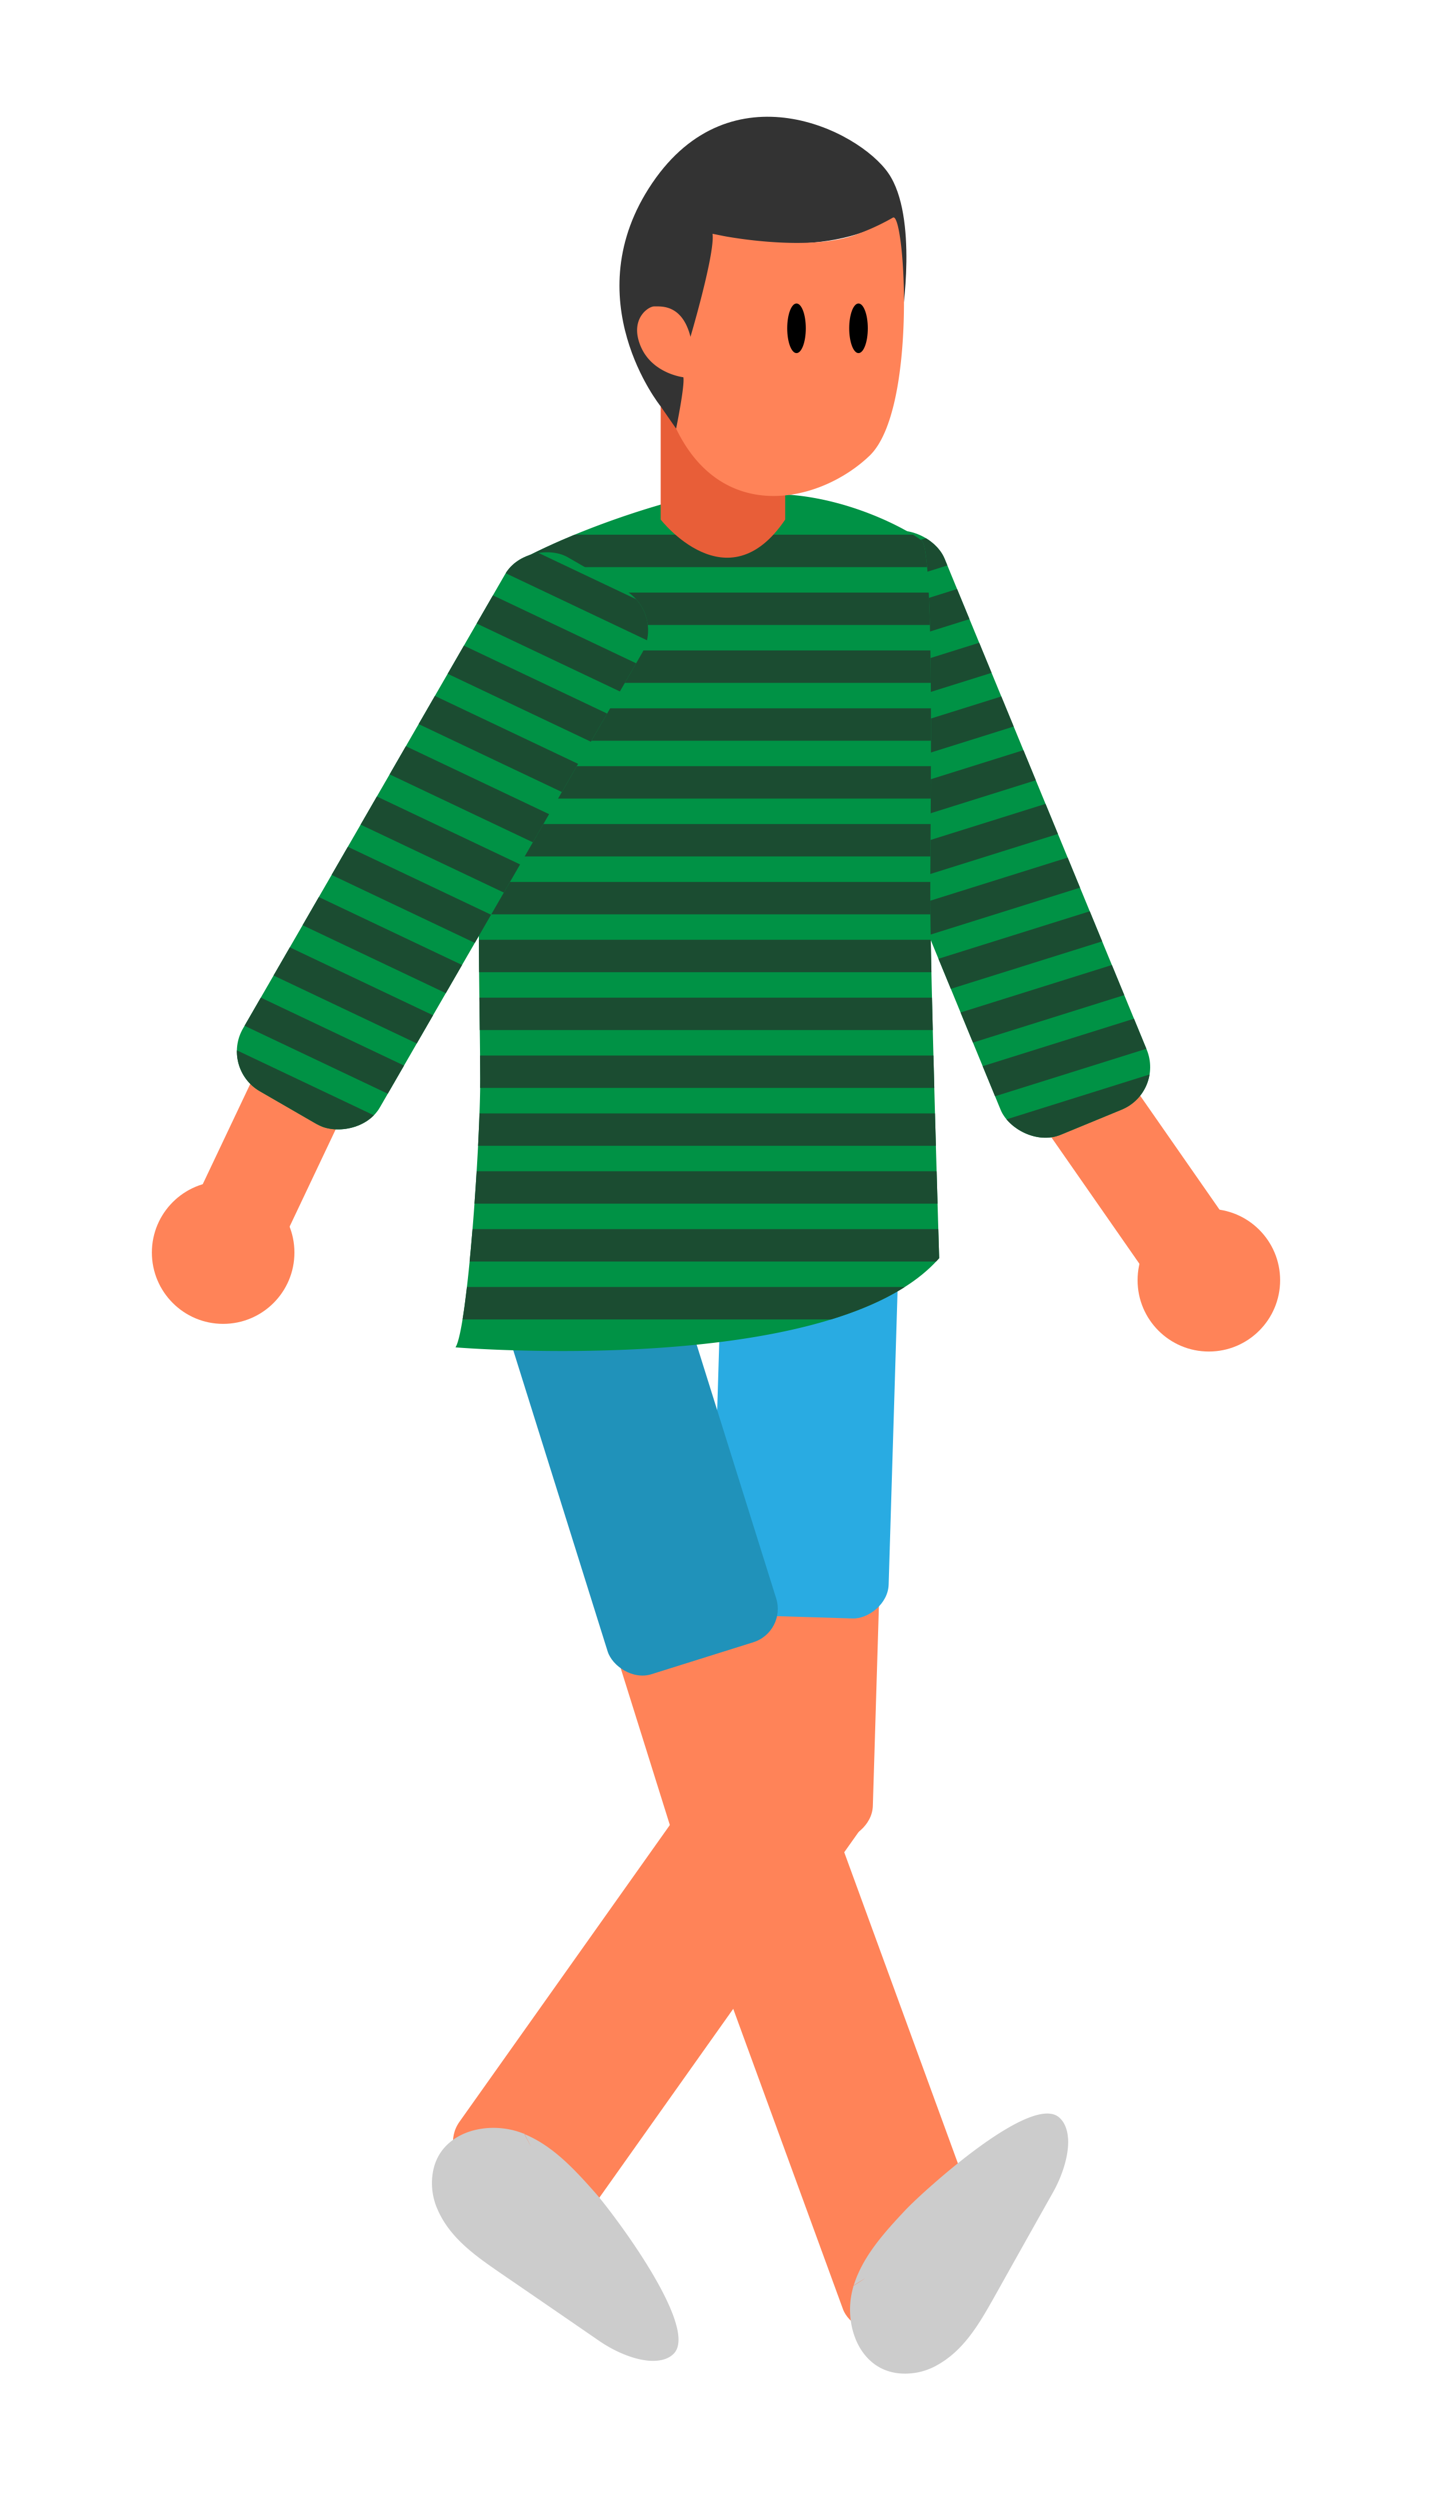 <svg xmlns="http://www.w3.org/2000/svg" xmlns:xlink="http://www.w3.org/1999/xlink" viewBox="0 0 619 1080"><defs><style>.cls-1{fill:none;}.cls-2{fill:#ff8358;}.cls-3{fill:#ccc;}.cls-4{fill:#29abe2;}.cls-5{fill:#2092ba;}.cls-6{fill:#009245;}.cls-7{clip-path:url(#clip-path);}.cls-8{fill:#1b4c31;}.cls-9{clip-path:url(#clip-path-2);}.cls-10{clip-path:url(#clip-path-3);}.cls-11{fill:#e85e38;}.cls-12{fill:#333;}</style><clipPath id="clip-path"><rect class="cls-1" x="386.25" y="225.83" width="68.29" height="269.17" rx="19.89" transform="translate(-105.58 187.26) rotate(-22.39)"/></clipPath><clipPath id="clip-path-2"><path class="cls-1" d="M292.48,216.11s-35.26,8.78-68,26c0,0-15.64,98.42-16.9,126.33s-.08,70.77,0,97.57-5.37,107.55-10.68,116.07c0,0,163.56,13.51,209.07-38.55,0,0-3.58-117.37-3.82-151s2.14-154.44-3.73-159S369.15,216.1,342,213.8A192.31,192.31,0,0,0,292.48,216.11Z"/></clipPath><clipPath id="clip-path-3"><rect class="cls-1" x="58.09" y="329.11" width="266.35" height="68.29" rx="19.89" transform="translate(-218.95 347.26) rotate(-60)"/></clipPath></defs><g id="calf_l"><rect class="cls-2" x="168.29" y="819.05" width="234.41" height="68.29" rx="15.1" transform="translate(-575.56 592.37) rotate(-54.65)"/><path class="cls-3" d="M291.05,1017c8.87-8.31-10.54-38.87-23.84-57-4.38-6-8.14-10.7-9.93-12.71-8.86-10-18.22-20.22-30.5-25.29,0,0,1.66,3.19,2.68,5.21-.6-1.05-1.51-2.76-2.8-5.25h0l.12,0-.48-.69c.11.22.23.42.35.63l-.08-.06c-.53-.21-1.11-.45-1.65-.62-10.29-3.63-23-2.28-30.8,4.59-4.65,4-7.59,10.07-7.39,18.14a27.85,27.85,0,0,0,2.47,10.71c5.39,12.28,16.39,19.93,27.05,27.28q21.42,14.67,42.76,29.36c7.12,4.89,15.76,8.43,22.69,8.62C285.49,1020,288.78,1019.17,291.05,1017Z"/></g><g id="thigh_l"><rect class="cls-2" x="229.07" y="643" width="234.41" height="68.29" rx="15.1" transform="translate(-341.08 1002.66) rotate(-88.26)"/><rect class="cls-4" x="263.89" y="576.19" width="168.38" height="76.37" rx="15.1" transform="translate(-276.6 943.61) rotate(-88.26)"/></g><g id="calf_r"><rect class="cls-2" x="327.19" y="772.81" width="68.29" height="234.41" rx="15.1" transform="translate(-283.55 178.1) rotate(-20.08)"/><path class="cls-3" d="M457.88,914.8c-9.07-8.09-37.76,14-54.65,28.88-5.62,4.9-9.92,9.07-11.77,11-9.13,9.72-18.49,20-22.44,32.65,0,0,3-1.93,5-3.13-1,.68-2.61,1.75-5,3.26h0a.61.61,0,0,0,.05-.12l-.65.54.6-.41-.06.08c-.16.55-.35,1.15-.46,1.7-2.7,10.58-.21,23.08,7.34,30.27,4.44,4.26,10.71,6.65,18.73,5.72a27.69,27.69,0,0,0,10.44-3.42c11.75-6.48,18.38-18.12,24.74-29.4q12.67-22.65,25.39-45.23c4.23-7.53,7-16.45,6.54-23.38C461.39,920.07,460.24,916.87,457.88,914.8Z"/></g><g id="thigh_r"><rect class="cls-2" x="263.13" y="581.93" width="68.29" height="234.41" rx="15.1" transform="translate(-195.52 120.94) rotate(-17.41)"/><rect class="cls-5" x="239.85" y="549.68" width="76.37" height="170.64" rx="15.1" transform="translate(-177.22 112.25) rotate(-17.41)"/></g><g id="lower_arm_l" data-name="lower arm_l"><circle class="cls-2" cx="522.54" cy="553.07" r="30.81"/><rect class="cls-2" x="451.98" y="395.82" width="41.78" height="170.66" rx="19.89" transform="translate(-190.17 356.66) rotate(-34.86)"/></g><g id="upper_arm_l" data-name="upper arm_l"><rect class="cls-6" x="386.25" y="225.83" width="68.29" height="269.17" rx="19.89" transform="translate(-105.58 187.26) rotate(-22.39)"/><g class="cls-7"><rect class="cls-8" x="240.39" y="217.44" width="251" height="14" transform="translate(-50.38 119.73) rotate(-17.41)"/><rect class="cls-8" x="247.87" y="241.3" width="251" height="14" transform="translate(-57.18 123.06) rotate(-17.41)"/><rect class="cls-8" x="255.35" y="265.15" width="251" height="14" transform="translate(-63.97 126.38) rotate(-17.41)"/><rect class="cls-8" x="262.83" y="289.01" width="251" height="14" transform="translate(-70.76 129.71) rotate(-17.41)"/><rect class="cls-8" x="270.3" y="312.86" width="251" height="14" transform="translate(-77.56 133.04) rotate(-17.41)"/><rect class="cls-8" x="277.78" y="336.72" width="251" height="14" transform="translate(-84.35 136.37) rotate(-17.41)"/><rect class="cls-8" x="285.26" y="360.57" width="251" height="14" transform="translate(-91.14 139.7) rotate(-17.41)"/><rect class="cls-8" x="292.74" y="384.43" width="251" height="14" transform="translate(-97.94 143.03) rotate(-17.41)"/><rect class="cls-8" x="300.22" y="408.28" width="251" height="14" transform="translate(-104.73 146.36) rotate(-17.41)"/><rect class="cls-8" x="307.7" y="432.14" width="251" height="14" transform="translate(-111.52 149.69) rotate(-17.41)"/><rect class="cls-8" x="315.17" y="455.99" width="251" height="14" transform="translate(-118.32 153.02) rotate(-17.41)"/><rect class="cls-8" x="322.65" y="479.85" width="251" height="14" transform="translate(-125.11 156.35) rotate(-17.41)"/><rect class="cls-8" x="330.13" y="503.7" width="251" height="14" transform="translate(-131.9 159.68) rotate(-17.41)"/><rect class="cls-8" x="337.61" y="527.56" width="251" height="14" transform="translate(-138.7 163.01) rotate(-17.41)"/></g></g><g id="body_1"><path class="cls-6" d="M292.48,216.11s-35.26,8.78-68,26c0,0-15.64,98.42-16.9,126.33s-.08,70.77,0,97.57-5.37,107.55-10.68,116.07c0,0,163.56,13.51,209.07-38.55,0,0-3.58-117.37-3.82-151s2.14-154.44-3.73-159S369.15,216.1,342,213.8A192.31,192.31,0,0,0,292.48,216.11Z"/><g class="cls-9"><rect class="cls-8" x="191" y="231" width="251" height="14"/><rect class="cls-8" x="191" y="256" width="251" height="14"/><rect class="cls-8" x="191" y="281" width="251" height="14"/><rect class="cls-8" x="191" y="306" width="251" height="14"/><rect class="cls-8" x="191" y="331" width="251" height="14"/><rect class="cls-8" x="191" y="356" width="251" height="14"/><rect class="cls-8" x="191" y="381" width="251" height="14"/><rect class="cls-8" x="191" y="406" width="251" height="14"/><rect class="cls-8" x="191" y="431" width="251" height="14"/><rect class="cls-8" x="191" y="456" width="251" height="14"/><rect class="cls-8" x="191" y="481" width="251" height="14"/><rect class="cls-8" x="191" y="506" width="251" height="14"/><rect class="cls-8" x="191" y="531" width="251" height="14"/><rect class="cls-8" x="191" y="556" width="251" height="14"/></g></g><g id="lower_arm_r" data-name="lower arm_r"><circle class="cls-2" cx="96.46" cy="541.12" r="30.81"/><rect class="cls-2" x="45.54" y="448.26" width="170.66" height="41.78" rx="19.89" transform="translate(-349.12 386.43) rotate(-64.63)"/></g><g id="upper_arm_r" data-name="upper arm_r"><rect class="cls-6" x="58.09" y="329.11" width="266.35" height="68.29" rx="19.89" transform="translate(-218.95 347.26) rotate(-60)"/><g class="cls-10"><rect class="cls-8" x="249.13" y="104.5" width="14" height="251" transform="translate(-61.42 362.91) rotate(-64.63)"/><rect class="cls-8" x="238.42" y="127.09" width="14" height="251" transform="translate(-87.96 366.14) rotate(-64.63)"/><rect class="cls-8" x="227.71" y="149.68" width="14" height="251" transform="translate(-114.49 369.38) rotate(-64.63)"/><rect class="cls-8" x="217" y="172.27" width="14" height="251" transform="translate(-141.02 372.61) rotate(-64.63)"/><rect class="cls-8" x="206.29" y="194.86" width="14" height="251" transform="translate(-167.56 375.85) rotate(-64.63)"/><rect class="cls-8" x="195.58" y="217.45" width="14" height="251" transform="translate(-194.09 379.09) rotate(-64.63)"/><rect class="cls-8" x="184.87" y="240.04" width="14" height="251" transform="translate(-220.62 382.32) rotate(-64.63)"/><rect class="cls-8" x="174.16" y="262.63" width="14" height="251" transform="translate(-247.16 385.56) rotate(-64.63)"/><rect class="cls-8" x="163.45" y="285.22" width="14" height="251" transform="translate(-273.69 388.79) rotate(-64.63)"/><rect class="cls-8" x="152.74" y="307.81" width="14" height="251" transform="translate(-300.23 392.03) rotate(-64.63)"/><rect class="cls-8" x="142.03" y="330.4" width="14" height="251" transform="translate(-326.76 395.26) rotate(-64.63)"/><rect class="cls-8" x="131.32" y="352.99" width="14" height="251" transform="translate(-353.29 398.5) rotate(-64.63)"/><rect class="cls-8" x="120.61" y="375.58" width="14" height="251" transform="translate(-379.83 401.73) rotate(-64.63)"/><rect class="cls-8" x="109.9" y="398.17" width="14" height="251" transform="translate(-406.36 404.97) rotate(-64.63)"/></g></g><g id="neck"><path class="cls-11" d="M285.59,175.57v48.89s28.82,37.08,53.82,0V179.58Z"/></g><g id="head"><path class="cls-12" d="M312.5,102.08s42,10.89,73.26-7.59c0,0,3.93,31.16,4.08,42.84,0,0,7.16-43.71-5.84-62.52S316,29,282,79s3.59,96.57,3.59,96.57l6.67,9.6S306,158.26,309.5,148.63,312.5,102.08,312.5,102.08Z"/><path class="cls-2" d="M386,94c5.14-2.71,10.72,82.92-10.13,102.89s-63.31,30.28-83.61-11.72c0,0,3.8-18.45,3.14-22.19,0,0-13.44-1.52-18.44-13.34s3.36-17.36,5.88-17.27,12-1.26,15.63,13.14c0,0,10.69-36.14,9.53-44.51l5,1s37.35,7.26,58-1A99.42,99.42,0,0,0,386,94Z"/><ellipse cx="344.3" cy="141.83" rx="4.02" ry="10.72"/><ellipse cx="371.1" cy="141.83" rx="4.02" ry="10.72"/></g></svg>